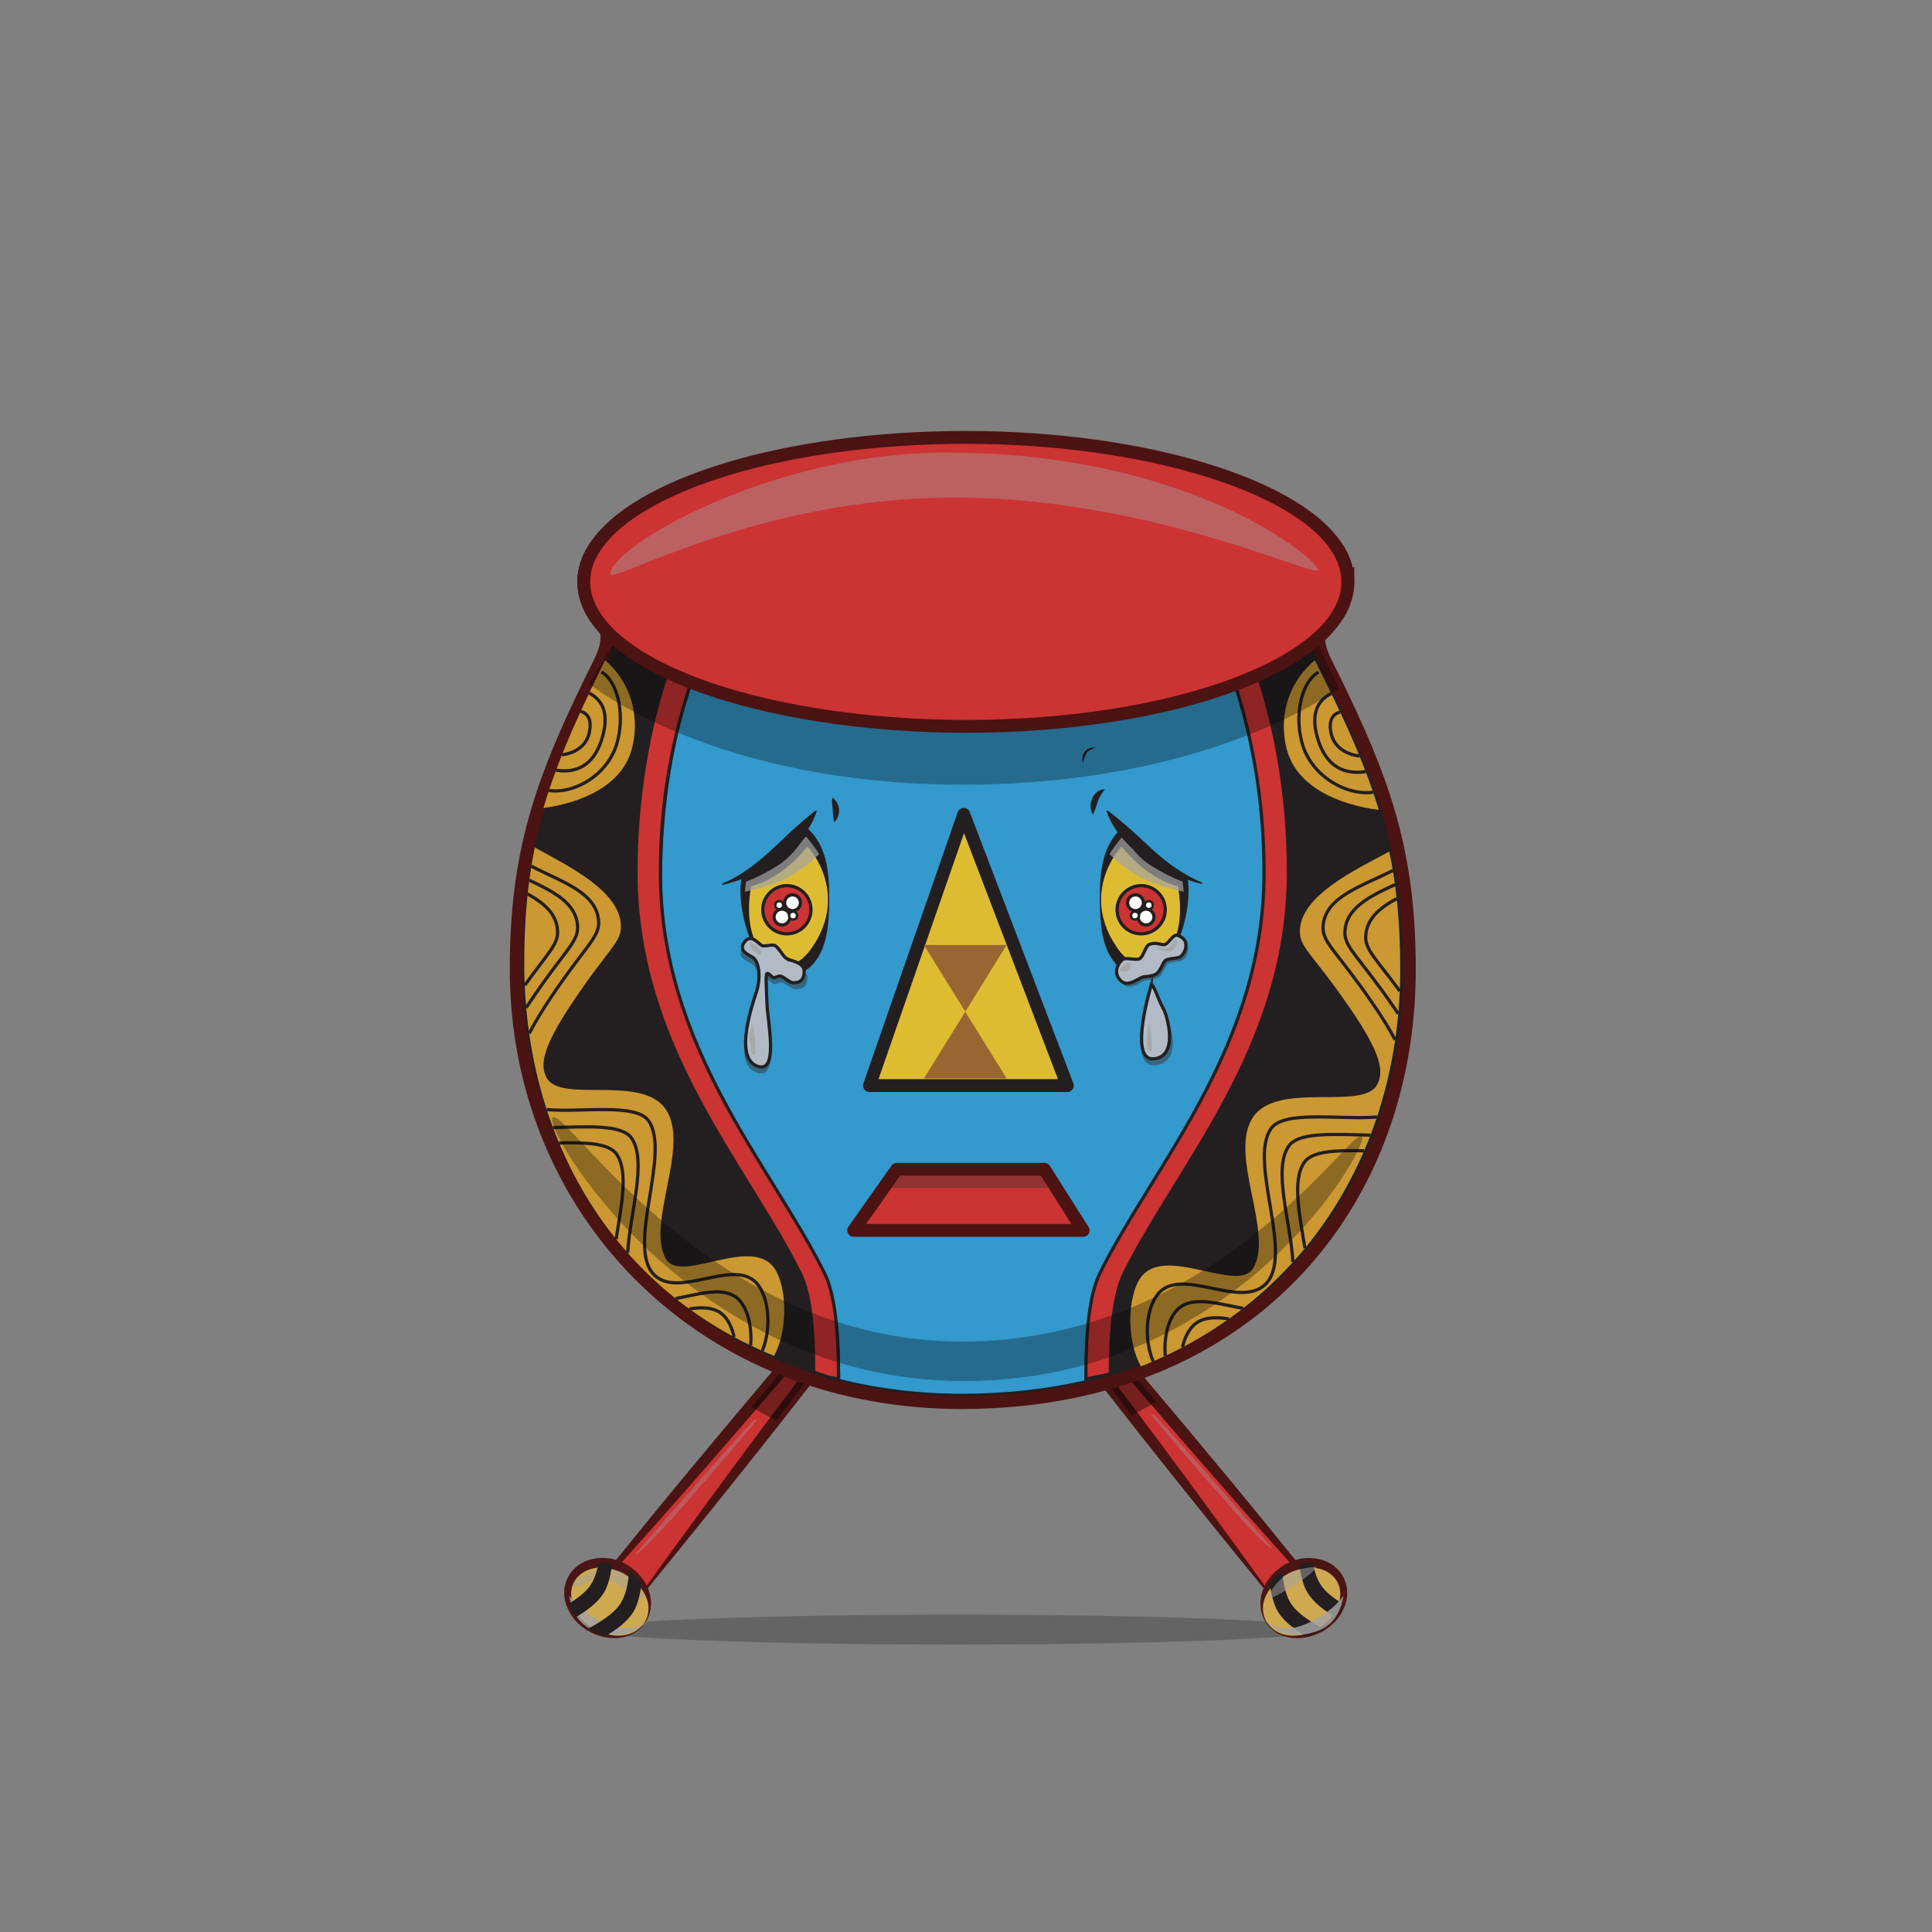 <?xml version="1.0" encoding="UTF-8"?>
<svg xmlns="http://www.w3.org/2000/svg" viewBox="0 0 600 600">
  <rect x="0" y="0" width="600" height="600" fill="#808080" stroke="none"/>
  <defs>
    <style>
      .cls-1 {
        fill: none;
      }

      .cls-1, .cls-2, .cls-3, .cls-4, .cls-5, .cls-6 {
        stroke: #231f20;
      }

      .cls-1, .cls-2, .cls-3, .cls-4, .cls-6, .cls-7, .cls-8 {
        stroke-miterlimit: 10;
      }

      .cls-9, .cls-10, .cls-6, .cls-8 {
        fill: #c33;
      }

      .cls-11 {
        opacity: .84;
      }

      .cls-11, .cls-12, .cls-13, .cls-14, .cls-15, .cls-16, .cls-17 {
        fill: #a3a3a3;
      }

      .cls-11, .cls-18, .cls-19, .cls-20, .cls-21, .cls-16 {
        mix-blend-mode: multiply;
      }

      .cls-2, .cls-3 {
        fill: #fff;
      }

      .cls-22 {
        isolation: isolate;
      }

      .cls-23 {
        fill: #3499cc;
      }

      .cls-24 {
        fill: #cb9831;
      }

      .cls-12 {
        opacity: .51;
      }

      .cls-12, .cls-13, .cls-14, .cls-15, .cls-17 {
        mix-blend-mode: screen;
      }

      .cls-13 {
        opacity: .52;
      }

      .cls-3 {
        stroke-width: .75px;
      }

      .cls-18 {
        opacity: .49;
      }

      .cls-18, .cls-21 {
        fill: #333;
      }

      .cls-19 {
        opacity: .31;
      }

      .cls-19, .cls-20, .cls-25 {
        fill: #050606;
      }

      .cls-4 {
        fill: #b1bac5;
      }

      .cls-14 {
        opacity: .72;
      }

      .cls-10, .cls-5 {
        stroke-linecap: round;
        stroke-linejoin: round;
      }

      .cls-10, .cls-5, .cls-7, .cls-8 {
        stroke-width: 4px;
      }

      .cls-10, .cls-7, .cls-8 {
        stroke: #4b1312;
      }

      .cls-26, .cls-5 {
        fill: #debc32;
      }

      .cls-27 {
        fill: #4b1312;
      }

      .cls-20 {
        opacity: .23;
      }

      .cls-25 {
        opacity: .43;
      }

      .cls-21 {
        opacity: .37;
      }

      .cls-28 {
        fill: #491615;
      }

      .cls-29 {
        fill: #cfa94f;
      }

      .cls-7, .cls-30 {
        fill: #231f20;
      }

      .cls-15 {
        opacity: .34;
      }

      .cls-31 {
        fill: #996632;
      }

      .cls-16 {
        opacity: .71;
      }

      .cls-17 {
        opacity: .41;
      }
    </style>
  </defs>
  <g class="cls-22">
    <g id="Layer_1" data-name="Layer 1">
      <ellipse class="cls-20" cx="297.27" cy="506.09" rx="114.33" ry="4.65"/>
      <g>
        <polygon class="cls-9" points="400.81 503.53 410.6 495.63 341.9 414.97 336.55 419.88 400.81 503.53"/>
        <path class="cls-27" d="m400.81,503.53c3.3-2.81,6.41-5.62,9.49-8.28l-.07.69c-5.95-6.53-11.86-13.1-17.73-19.7-16.3-18.25-36.15-41.28-52.12-59.99,0,0,2.86.18,2.86.18l-5.37,4.89.23-2.65c20.98,27.35,42.42,56.82,62.7,84.85h0Zm0,0c-21.91-26.79-44.75-55.06-65.82-82.45,0,0-1.1-1.42-1.1-1.42.85-.8,5.71-5.25,6.67-6.15,0,0,1.52-1.4,1.52-1.4l1.34,1.58c15.96,18.78,35.48,41.97,50.93,61,5.69,6.98,11.35,13.99,16.95,21.04,0,0-.39.29-.39.29l-10.1,7.52h0Z"/>
      </g>
      <g>
        <path class="cls-29" d="m393.06,503.51c2.29,3.97,7.28,5.6,12.35,4.49,1.54-.34,3.09-.93,4.57-1.78.29-.17.57-.34.84-.52,1.54-1.01,2.83-2.24,3.84-3.58,1-1.3,1.72-2.71,2.15-4.16.81-2.65.64-5.41-.72-7.75-1.67-2.9-4.78-4.55-8.32-4.79-1.37-.11-2.81.01-4.25.35-1.47.34-2.94.92-4.35,1.73-.31.18-.61.37-.9.56-1.57,1.05-2.89,2.32-3.9,3.71-2.71,3.66-3.37,8.17-1.31,11.74Z"/>
        <path class="cls-28" d="m393.19,503.44c5.31,8.66,19.1,3.68,22.22-4.47,3.29-8.07-3.79-13.74-11.49-11.68-6.74,1.47-14.46,8.85-10.73,16.15h0Zm-.26.15c-5.49-9.88,5.07-21.21,15.51-19.59,7.81.92,12.22,8.63,8.75,15.75-3.95,9.05-18.38,12.89-24.27,3.85h0Z"/>
      </g>
      <g>
        <polygon class="cls-9" points="192.8 503.53 183.01 495.63 251.71 414.97 257.06 419.88 192.8 503.53"/>
        <path class="cls-27" d="m192.8,503.53l-10.1-7.52-.39-.29c5.6-7.05,11.26-14.06,16.95-21.04,15.42-18.99,35-42.26,50.93-61,0,0,1.34-1.58,1.34-1.58l1.52,1.4c1.01.89,5.77,5.35,6.67,6.15,0,0-1.1,1.42-1.1,1.42-21.05,27.37-43.93,55.69-65.82,82.45h0Zm0,0c20.29-28.06,41.7-57.48,62.7-84.85,0,0,.23,2.65.23,2.65l-5.37-4.89,2.86-.18c-16,18.75-35.8,41.7-52.12,59.99-5.87,6.6-11.77,13.17-17.73,19.7l-.07-.69c3.08,2.65,6.19,5.46,9.49,8.28h0Z"/>
      </g>
      <g>
        <path class="cls-29" d="m200.55,503.51c-2.29,3.97-7.28,5.6-12.35,4.49-1.54-.34-3.09-.93-4.57-1.78-.29-.17-.57-.34-.84-.52-1.54-1.01-2.83-2.24-3.84-3.58-1-1.3-1.72-2.71-2.15-4.16-.81-2.65-.64-5.41.72-7.75,1.67-2.9,4.78-4.55,8.32-4.79,1.37-.11,2.81.01,4.25.35,1.47.34,2.94.92,4.35,1.73.31.18.61.37.9.56,1.57,1.05,2.89,2.32,3.9,3.71,2.71,3.66,3.37,8.17,1.31,11.74Z"/>
        <path class="cls-28" d="m200.68,503.58c-5.89,9.04-20.32,5.2-24.27-3.85-3.46-7.12.94-14.83,8.75-15.75,10.44-1.62,21,9.72,15.51,19.59h0Zm-.26-.15c3.73-7.31-3.99-14.68-10.73-16.15-7.69-2.06-14.78,3.6-11.49,11.68,3.12,8.15,16.91,13.13,22.22,4.47h0Z"/>
      </g>
      <ellipse class="cls-13" cx="181.76" cy="490.38" rx="4.44" ry="1.24" transform="translate(-220.84 156.58) rotate(-30)"/>
      <path class="cls-11" d="m201.3,502.96s-4.28,5.38-13.45,1.11c-8.49-3.95-11.06-8.56-11.06-8.56,0,0,.66,8.02,7.3,10.71,11.87,4.81,17.21-3.26,17.21-3.26Z"/>
      <path class="cls-12" d="m185.25,486.57s5.27.29,8.52,2.06c4.2,2.29,6.61,7.26,6.23,7.64s-3.67-1.22-8.41-4.24c-3.55-2.26-6.42-4.78-6.34-5.46Z"/>
      <polygon class="cls-25" points="359.16 435.35 351.44 439.57 338.93 422.71 345.12 418.81 359.16 435.35"/>
      <polygon class="cls-25" points="233.38 437.03 241.1 441.25 253.62 424.39 247.43 420.49 233.38 437.03"/>
      <g>
        <path class="cls-30" d="m190.09,485.77c-.36,2.99-1.12,6.68-2.68,9.09-1.98,3.05-5.38,5.52-8.46,7.26-1-1.3-1.72-2.71-2.15-4.16,2.47-1.54,5-3.43,6.4-5.41,1.5-2.11,2.26-4.79,2.64-7.13,1.37-.11,2.81.01,4.25.35Z"/>
        <path class="cls-30" d="m199.24,491.77c-.36,2.98-1.12,6.63-2.67,9.02-1.96,3.03-5.32,5.46-8.37,7.21-1.54-.34-3.09-.93-4.57-1.78-.29-.17-.57-.34-.84-.52,3.15-1.67,7.54-4.35,9.57-7.22,2.28-3.22,2.85-7.75,2.98-10.42,1.57,1.05,2.89,2.32,3.9,3.71Z"/>
        <path class="cls-30" d="m403.52,485.77c.36,2.99,1.12,6.68,2.68,9.09,1.98,3.05,5.38,5.52,8.46,7.26,1-1.3,1.72-2.71,2.15-4.16-2.47-1.54-5-3.43-6.4-5.41-1.5-2.11-2.26-4.79-2.64-7.13-1.37-.11-2.81.01-4.25.35Z"/>
        <path class="cls-30" d="m394.37,491.77c.36,2.98,1.12,6.63,2.67,9.02,1.96,3.03,5.32,5.46,8.37,7.21,1.54-.34,3.09-.93,4.57-1.78.29-.17.57-.34.84-.52-3.15-1.67-7.54-4.35-9.57-7.22-2.28-3.22-2.85-7.75-2.98-10.42-1.57,1.05-2.89,2.32-3.9,3.71Z"/>
      </g>
      <path class="cls-7" d="m437.68,301c0,62.75-36.49,115.43-100.62,130.35-1.57.37-3.16.71-4.76,1.03-.59.12-1.19.23-1.79.34-.82.16-1.66.31-2.5.45-.77.13-1.54.26-2.32.38-1.91.3-3.84.57-5.8.79-.65.08-1.31.16-1.98.23-1.99.21-4,.39-6.03.54-2.04.14-4.09.25-6.17.33-.43.02-.87.04-1.3.05-.58.02-1.16.03-1.75.04-1.28.03-2.57.05-3.87.05-1.18,0-2.35,0-3.52-.04-.57-.01-1.13-.03-1.69-.04-1.46-.04-2.9-.11-4.33-.2-.56-.03-1.11-.06-1.67-.1-.07,0-.14-.01-.2-.02-.54-.03-1.08-.07-1.62-.11-1.21-.1-2.41-.21-3.61-.34-.66-.07-1.33-.14-1.99-.22-.62-.07-1.25-.15-1.87-.23-.1-.01-.21-.02-.31-.04-.59-.07-1.17-.16-1.76-.24-.95-.14-1.89-.28-2.83-.43-.71-.12-1.42-.24-2.13-.37-.55-.09-1.1-.2-1.64-.3-.12-.02-.24-.04-.36-.07-.53-.09-1.06-.2-1.59-.31-.59-.12-1.19-.24-1.78-.37-.41-.09-.81-.17-1.21-.27-1.26-.28-2.5-.58-3.74-.89-60.84-15.41-100.62-67.79-100.62-129.99,0-20.94,2.6-37.13,7.84-53.27,4.26-13.13,10.27-26.24,18.06-41.87,2.2-4.41,2.68-7.63,2.01-10.01-.51-1.84-1.71-3.17-3.34-4.16-2.35-3.51-3.59-7.19-3.59-10.98s1.16-7.21,3.35-10.61c14.53-4.02,34.75-7.24,58.45-9.26,17.04-1.46,35.88-2.29,55.69-2.37,19.23-.08,38.42.8,56.14,2.41,24.4,2.22,45.99,5.85,60.99,10.34,1.75,3.06,2.67,6.23,2.67,9.49s-.97,6.63-2.83,9.77c-3.65,1.25-6.28,3.43-6.28,7.5,0,2.08.69,4.67,2.29,7.88,7.67,15.39,13.62,28.32,17.87,41.25,5.38,16.35,8.04,32.68,8.04,53.89Z"/>
      <path class="cls-23" d="m392.38,272.7c0,54.32-34.13,90.52-51,124.47-3.25,6.55-4.33,18.49-4.32,31.48-11.83,2.73-24.61,4.18-38.27,4.19-13.33,0-25.99-1.57-37.85-4.54-.01-12.85-1.1-24.62-4.32-31.12-16.87-33.95-51-70.16-51-124.47,0-45.78,14.73-86.42,37.48-111.88,17.04-1.45,35.88-2.27,55.69-2.35,19.23-.08,38.42.79,56.14,2.39,22.74,25.47,37.45,66.09,37.45,111.84Z"/>
      <polygon class="cls-5" points="299.3 252.91 270.02 337.13 331.47 337.13 299.3 252.91"/>
      <g>
        <polygon class="cls-31" points="299.78 314.2 286.94 293.47 312.62 293.47 299.78 314.2"/>
        <polygon class="cls-31" points="299.78 314.2 286.94 334.92 312.62 334.92 299.78 314.2"/>
      </g>
      <g>
        <path class="cls-26" d="m257.34,279.39c0,12.24-5.8,22.16-12.97,22.16s-12.97-9.92-12.97-22.16c0-1.93.14-3.8.42-5.58,2.51-.62,7.24-2.36,12.51-7.23,2.63-2.44,4.68-4.72,6.24-6.67,4.03,3.76,6.77,11.07,6.77,19.48Z"/>
        <path class="cls-30" d="m257.54,279.39c-.18,7.15-.29,15.47-5.81,20.84-14.89,11.89-23.19-15.53-21.59-26.69,0,0,.11-1.03.11-1.03,3.92-1.05,7.54-3.11,10.7-5.8,3.39-2.91,6.61-6.31,9.51-9.73,6.54,5.52,7.06,14.49,7.07,22.4h0Zm-.4,0c-.03-6.7-3.01-13.55-7.93-18.02,0,0,2.91-.21,2.91-.21-2.5,3.31-5.24,6.28-8.55,8.84-3.34,2.52-7.12,4.57-11.34,5.47l1.27-1.39c-1.46,7.04-1.55,15.52,2.96,21.63,5.2,6.88,11.8,4.88,16.17-2.12,2.77-4.08,4.55-9.17,4.5-14.2h0Z"/>
      </g>
      <circle class="cls-6" cx="244.37" cy="282.53" r="7.48"/>
      <g>
        <circle class="cls-2" cx="242.85" cy="284.79" r="2.46"/>
        <circle class="cls-2" cx="246.13" cy="280.36" r="2.46"/>
      </g>
      <g>
        <circle class="cls-3" cx="241.99" cy="281.1" r="1.23"/>
        <circle class="cls-3" cx="246.3" cy="284.34" r="1.23"/>
      </g>
      <polygon class="cls-10" points="336.37 382.11 265.12 382.11 278.49 363.15 324.35 363.15 336.37 382.11"/>
      <path class="cls-18" d="m357.79,307.92s-8.11,23.38.75,22.91,5.12-13.06,3.41-15.71c-1.71-2.65-3.31-7.57-4.16-7.19Z"/>
      <path class="cls-4" d="m357.53,305.92s-7.19,23.38.66,22.91,4.54-13.06,3.03-15.71c-1.51-2.65-2.93-7.57-3.69-7.19Z"/>
      <path class="cls-18" d="m244.94,299.76c-1.35-.72-2.63-3.45-4.02-4.11-1.02-.49-3.6.51-4.55-.1-1.37-.88-3.7-3.72-5.81-.78s2.3,3.84,3.38,4.89c1.9,1.85,2.11,6.46.85,10.18s-7.61,20.27,0,23.2,3.7-13.8,3.49-19.14-.51-9.25,0-9.55c.55-.32,1.57,1.21,2.22,1.27.57.05,1.65-.56,2.22-.49,1.18.14,3.03,2.03,4.23,2.05,1.35.03,3.76,0,3.81-3.52.04-2.84-4.55-3.23-5.81-3.91Z"/>
      <path class="cls-4" d="m244.37,297.76c-1.25-.72-2.43-3.45-3.72-4.11-.94-.49-3.34.51-4.21-.1-1.27-.88-3.43-3.72-5.38-.78s2.13,3.84,3.13,4.89c1.76,1.85,1.96,6.46.78,10.18s-7.05,20.27,0,23.2,3.43-13.8,3.23-19.14-.47-9.25,0-9.55c.51-.32,1.45,1.21,2.06,1.27.53.05,1.53-.56,2.06-.49,1.1.14,2.81,2.03,3.91,2.05,1.25.03,3.48,0,3.52-3.52.04-2.84-4.21-3.23-5.38-3.91Z"/>
      <path class="cls-30" d="m224.25,274.43c8.68-3.57,15.23-10.36,21.9-16.68,2.31-2.03,4.61-4.08,7.18-6.08l.33.22c-3.08,9.43-11.66,15.7-20.27,19.8-2.92,1.33-5.91,2.49-9.05,3.12l-.1-.39h0Z"/>
      <path class="cls-30" d="m258.54,247.72c2.52,1.81,2.72,5.38.58,7.61-.44-1.28-.44-2.59-.49-3.82-.11-1.09-.44-2.52-.09-3.78h0Z"/>
      <g>
        <path class="cls-26" d="m341.75,279.39c0,12.24,5.8,22.16,12.97,22.16s12.97-9.92,12.97-22.16c0-1.93-.14-3.8-.42-5.58-2.51-.62-7.24-2.36-12.51-7.23-2.63-2.44-4.68-4.72-6.24-6.67-4.03,3.76-6.77,11.07-6.77,19.48Z"/>
        <path class="cls-30" d="m341.95,279.39c-.05,5.03,1.74,10.12,4.5,14.2,4.37,6.99,10.97,9,16.17,2.12,4.51-6.11,4.42-14.59,2.96-21.63,0,0,1.27,1.39,1.27,1.39-4.23-.9-8.01-2.95-11.34-5.47-3.31-2.56-6.06-5.53-8.55-8.84,0,0,2.91.21,2.91.21-4.92,4.47-7.9,11.33-7.93,18.02h0Zm-.4,0c.01-7.91.54-16.89,7.07-22.4,5.32,6.06,11.18,12.71,19.06,15.17,0,0,1.16.36,1.16.36.78,5.71-.16,11.46-1.84,16.77-1.78,5.06-3.93,10.34-9.09,13.02-3.49,1.7-7.86.59-10.56-2.07-5.52-5.38-5.63-13.69-5.81-20.84h0Z"/>
      </g>
      <circle class="cls-6" cx="354.4" cy="282.53" r="7.48"/>
      <g>
        <circle class="cls-2" cx="355.92" cy="284.79" r="2.46"/>
        <circle class="cls-2" cx="352.64" cy="280.36" r="2.46"/>
      </g>
      <g>
        <circle class="cls-3" cx="356.78" cy="281.1" r="1.23"/>
        <circle class="cls-3" cx="352.47" cy="284.34" r="1.23"/>
      </g>
      <path class="cls-30" d="m343.12,245.07c-.81,1.26-1.74,2.33-2.13,3.66-.46,1.48-.85,2.81-1.58,4.27-1.81-3.03-.02-7.75,3.72-7.93h0Z"/>
      <path class="cls-30" d="m340.11,232.2c-.95.4-2.11.81-2.66,1.66-.52.94-.86,1.96-1.2,3.08-.62-2.64,1.01-5.08,3.86-4.74h0Z"/>
      <path class="cls-18" d="m354.69,298.75c1.17-.66,1.76-3.99,3.03-4.43,2.49-.86,3.85.53,4.97,0,.97-.46,2.18-2.64,3.24-2.81.87-.14,2.64,1.11,2.92,1.95.65,1.95-.52,4.06-1.62,4.76-.93.59-4.11.41-4.76,1.3-.79,1.07-1.44,3.07-2.49,3.89-.87.69-2.68.9-3.78.97-2.03.13-5.73,4.41-8.21.22-1.38-2.32.37-4.75,1.3-5.51,1.04-.86,4.23.34,5.4-.32Z"/>
      <path class="cls-6" d="m400.14,270.91c0,54.34-34.13,90.56-51,124.53-3.23,6.52-4.32,18.34-4.32,31.25-.14.03-.28.07-.42.1-1.57.37-3.16.7-4.76,1.02-.59.12-1.19.23-1.79.34-.2.04-.4.08-.61.11v-1.33c-.01-13,1.07-24.93,4.32-31.49,16.87-33.96,51-70.19,51-124.53,0-45.77-15.93-85.79-37.45-111.89h7.58c22.74,25.48,37.45,66.12,37.45,111.89Z"/>
      <path class="cls-6" d="m197.51,270.91c0,54.34,34.13,90.56,51,124.53,3.23,6.52,4.19,17.69,4.19,30.6.28.14.56.22.7.27,1.9.7,2.89,1.14,4.61,1.51.79.17,1.19.23,1.79.34.2.04.4.08.61.11v-1.33c.01-13-1.07-24.93-4.32-31.49-16.87-33.96-51-70.19-51-124.53,0-45.77,16.07-83.06,37.45-111.89h-7.58c-22.74,25.48-37.45,66.12-37.45,111.89Z"/>
      <g>
        <path class="cls-24" d="m399.48,232.14c-2.71-11.73,2.08-21.56,8.86-27.09.12.26.25.53.39.81,7.74,15.36,13.74,28.26,18.03,41.16.5,1.5.98,3,1.42,4.51-12.06-1.59-25.83-6.97-28.7-19.39Z"/>
        <path class="cls-24" d="m434.87,300.79c0,55.5-28.92,103.09-80.54,123.56-4.94-8.81-4.1-24.23,1.09-28.91,8.45-7.63,29.22,5.99,33.74-1.53,6.63-11.01-7.86-35.39,0-46.98,7.72-11.36,34.1-1.8,38.52-10.1,1.97-3.67,1.84-8.79-8.39-23.69-11.93-17.38-15.76-18.8-15.6-24.11.31-10.98,16.99-18.73,27.77-24.59,2.27,10.96,3.4,22.62,3.4,36.34Z"/>
      </g>
      <g>
        <path class="cls-1" d="m432.57,270.33c-9.54,4.88-21.42,8.22-21.69,17.67-.15,4.79,4.58,7.84,15.36,23.55,2.95,4.29,5.29,8.04,7.03,11.4"/>
        <path class="cls-1" d="m433.24,274.73c-7.85,3.62-15.35,7.26-15.57,14.76-.15,4.79,4.58,7.84,15.36,23.55.41.6.82,1.2,1.2,1.78"/>
        <path class="cls-1" d="m434.71,307.76c-7.41-10.03-10.71-12.82-10.58-16.83.16-5.55,4.31-8.98,9.64-11.86"/>
        <path class="cls-1" d="m358.11,422.78c-3.23-7.78-1.95-17.91,2.33-21.78,7.64-6.89,24.52,5.15,32.34-1.95,9.55-8.65-5.34-38.28,1.98-48.61,4.06-5.74,21.85-2.58,32.87-3.56"/>
        <path class="cls-1" d="m361.89,421.08c-.52-5.99,1.01-11.89,4.05-14.64,4.65-4.2,12.74-1.37,20.13-.13"/>
        <path class="cls-1" d="m401.53,391.97h0c-.68-12.32-6.37-28.9-1.27-36.09,3.22-4.56,15.09-3.5,25.36-3.36"/>
        <path class="cls-1" d="m381.65,409.59h-.01c-4.24-.63-8.13-.58-10.85,1.88-1.68,1.53-2.91,4.02-3.57,6.96"/>
        <path class="cls-1" d="m405.25,387.66h0c-1.65-10.35-4.04-21.26-.15-26.75,2.52-3.56,10.34-3.7,18.54-3.52"/>
        <path class="cls-1" d="m409.52,208.75c-4.73,2.39-7.76,12.07-5.22,21.76,2.82,10.79,14.24,16.71,22.12,15.51"/>
        <path class="cls-1" d="m413.45,215.37c-4.73,2.39-6.2,6.8-4.4,13.4,2.21,8.1,7.2,12.06,15.08,10.87"/>
        <path class="cls-1" d="m416.21,221.18s-4.28.46-2.77,6.79c1.52,6.33,8.76,6.81,8.76,6.81"/>
      </g>
      <g>
        <path class="cls-24" d="m196.42,231.79c2.61-11.58-2-21.29-8.53-26.74-.12.26-.24.52-.38.8-7.45,15.16-13.23,27.9-17.36,40.63-.49,1.48-.94,2.96-1.37,4.45,11.62-1.57,24.88-6.88,27.64-19.14Z"/>
        <path class="cls-24" d="m162.81,299.08c0,54.79,27.86,101.77,77.58,121.99,4.76-8.7,3.95-23.92-1.05-28.54-8.14-7.54-28.15,5.91-32.5-1.51-6.38-10.86,7.57-34.94,0-46.39-7.43-11.22-32.85-1.78-37.11-9.97-1.89-3.62-1.77-8.68,8.08-23.39,11.5-17.16,15.18-18.56,15.02-23.8-.3-10.84-16.36-18.49-26.75-24.28-2.19,10.82-3.27,22.33-3.27,35.88Z"/>
      </g>
      <g>
        <path class="cls-1" d="m164.35,320.97c1.68-3.32,3.94-7.02,6.77-11.26,10.39-15.5,14.94-18.52,14.8-23.25-.26-9.33-11.7-12.63-20.89-17.45"/>
        <path class="cls-1" d="m163.42,312.93c.37-.57.76-1.16,1.16-1.75,10.39-15.5,14.94-18.52,14.8-23.25-.2-7.4-7.43-10.99-14.99-14.57"/>
        <path class="cls-1" d="m163.87,277.64c5.14,2.85,9.13,6.24,9.29,11.71.13,3.96-3.05,6.72-10.19,16.62"/>
        <path class="cls-1" d="m169.79,344.59c10.61.97,27.75-2.15,31.66,3.52,7.04,10.2-7.3,39.45,1.9,47.99,7.53,7,23.8-4.89,31.15,1.92,4.12,3.82,5.35,13.82,2.24,21.5"/>
        <path class="cls-1" d="m209.82,403.26c7.11-1.22,14.91-4.02,19.39.13,2.92,2.71,4.4,8.54,3.9,14.45"/>
        <path class="cls-1" d="m171.72,350.16c9.89-.14,21.33-1.18,24.43,3.32,4.91,7.1-.57,23.46-1.22,35.62h0"/>
        <path class="cls-1" d="m227.98,415.23c-.64-2.91-1.82-5.37-3.44-6.88-2.62-2.42-6.37-2.47-10.46-1.85h0"/>
        <path class="cls-1" d="m173.63,354.96c7.9-.18,15.43-.04,17.86,3.48,3.74,5.42,1.45,16.19-.15,26.4h0"/>
        <path class="cls-1" d="m186.75,208.7c4.55,2.36,7.47,11.92,5.03,21.48-2.72,10.65-13.72,16.49-21.31,15.31"/>
        <path class="cls-1" d="m182.97,215.24c4.55,2.36,5.97,6.72,4.24,13.23-2.13,8-6.93,11.91-14.52,10.73"/>
        <path class="cls-1" d="m180.3,220.97s4.13.46,2.67,6.71c-1.46,6.25-8.44,6.72-8.44,6.72"/>
      </g>
      <path class="cls-14" d="m233.16,292.67s3.26,1.67,3.26,3.22-3.19-1-3.26-1.61-.65-1.98,0-1.61Z"/>
      <path class="cls-14" d="m233.7,318.04s-1.4,4.05-.96,5.11l.45,1.05s-.18,3.73.98,3.4-.14-9.08-.47-9.56Z"/>
      <path class="cls-19" d="m197.51,188.43l-14.5,23.97s38.21,31.29,115.99,31.29,116.8-30.03,116.8-30.03l-11.46-23.96-206.83-1.27Z"/>
      <path class="cls-14" d="m356.65,317.89s-1.07,8.34,0,8.47l1.07.12s-.13-9.09-1.07-8.59Z"/>
      <path class="cls-19" d="m171.71,347.01c-3.96,2.02,41.76,81.88,127.7,81.88s126.76-74.43,123.49-76.14c-3.61-1.89-46.07,63.9-124.13,63.9s-122.41-72.01-127.06-69.64Z"/>
      <path class="cls-8" d="m418.59,180.71c0,3.36-.97,6.63-2.83,9.77-1.51,2.59-3.63,5.1-6.28,7.5-6.13,5.56-15.14,10.55-26.31,14.71-21.41,7.97-50.8,12.89-83.22,12.89s-63.36-5.18-84.91-13.53c-11.78-4.56-21.01-10.07-26.81-16.2-1.29-1.36-2.41-2.74-3.34-4.16-2.35-3.51-3.59-7.19-3.59-10.98s1.16-7.21,3.35-10.61c12.6-19.66,59.44-34.26,115.3-34.26s104.46,15.16,115.97,35.38c1.75,3.06,2.67,6.23,2.67,9.49Z"/>
      <path class="cls-17" d="m189.48,178.16c-.41,3.95,46.17-24.38,109.51-23.64,60.36.71,110.31,25.47,110.31,22.42s-39.18-36.66-116.18-36.38c-53.46.19-102.73,28.74-103.64,37.61Z"/>
      <path class="cls-16" d="m344.68,265.35s4.27,4.37,9.72,7.24,13.21,4.34,13.21,4.34l-.34-3.13s-4.04-1.38-9.74-4.91-8.45-9.55-9.01-8.99-4.57,5.78-3.84,5.45Z"/>
      <path class="cls-16" d="m254.27,265.35s-4.27,4.37-9.72,7.24-13.21,4.34-13.21,4.34l.34-3.13s4.04-1.38,9.74-4.91,8.45-9.55,9.01-8.99,4.57,5.78,3.84,5.45Z"/>
      <path class="cls-30" d="m373.33,274.52c-11.65-2.67-25.67-10.75-29.69-22.62,0,0,.33-.22.33-.22,2.61,1.96,4.93,4,7.28,6,4.59,4.1,8.8,8.57,13.99,11.98,2.56,1.74,5.29,3.3,8.19,4.48l-.1.39h0Z"/>
      <path class="cls-4" d="m353.96,297.69c1.17-.66,1.76-3.99,3.03-4.43,2.49-.86,3.85.53,4.97,0,.97-.46,2.18-2.64,3.24-2.81.87-.14,2.64,1.11,2.92,1.95.65,1.95-.52,4.06-1.62,4.76-.93.59-4.11.41-4.76,1.3-.79,1.07-1.44,3.07-2.49,3.89-.87.69-2.68.9-3.78.97-2.03.13-5.73,4.41-8.21.22-1.38-2.32.37-4.75,1.3-5.51,1.04-.86,4.23.34,5.4-.32Z"/>
      <path class="cls-14" d="m347.93,300.88c.44-.99,3.1-2.59,3.3-1.83s-1.09,3.11-1.65,2.79-2.17.21-1.65-.96Z"/>
      <path class="cls-14" d="m359.44,294.09c.39-.48,1.95,1.01,3.16.4s1.86-2.72,2.33-2.83,1.02,1.41.56,2.02-1.77,1.92-2.42,1.92-4.28-.71-3.63-1.51Z"/>
      <polygon class="cls-21" points="276.85 368.95 325.69 368.95 323.22 365.17 279.44 365.18 276.85 368.95"/>
      <path class="cls-15" d="m197.44,482.43s36.44-41.91,37.03-41.63l.59.29s-36.54,43.63-37.62,41.34Z"/>
      <path class="cls-15" d="m395.1,480.75s-36.44-41.91-37.03-41.63l-.59.29s36.54,43.63,37.62,41.34Z"/>
      <path class="cls-11" d="m392.7,502.96s4.28,5.38,13.45,1.11c8.49-3.95,11.06-8.56,11.06-8.56,0,0-.66,8.02-7.3,10.71-11.87,4.81-17.21-3.26-17.21-3.26Z"/>
      <path class="cls-12" d="m408.76,486.57s-5.27.29-8.52,2.06c-4.2,2.29-6.61,7.26-6.23,7.64s3.67-1.22,8.41-4.24c3.55-2.26,6.42-4.78,6.34-5.46Z"/>
    </g>
  </g>
</svg>